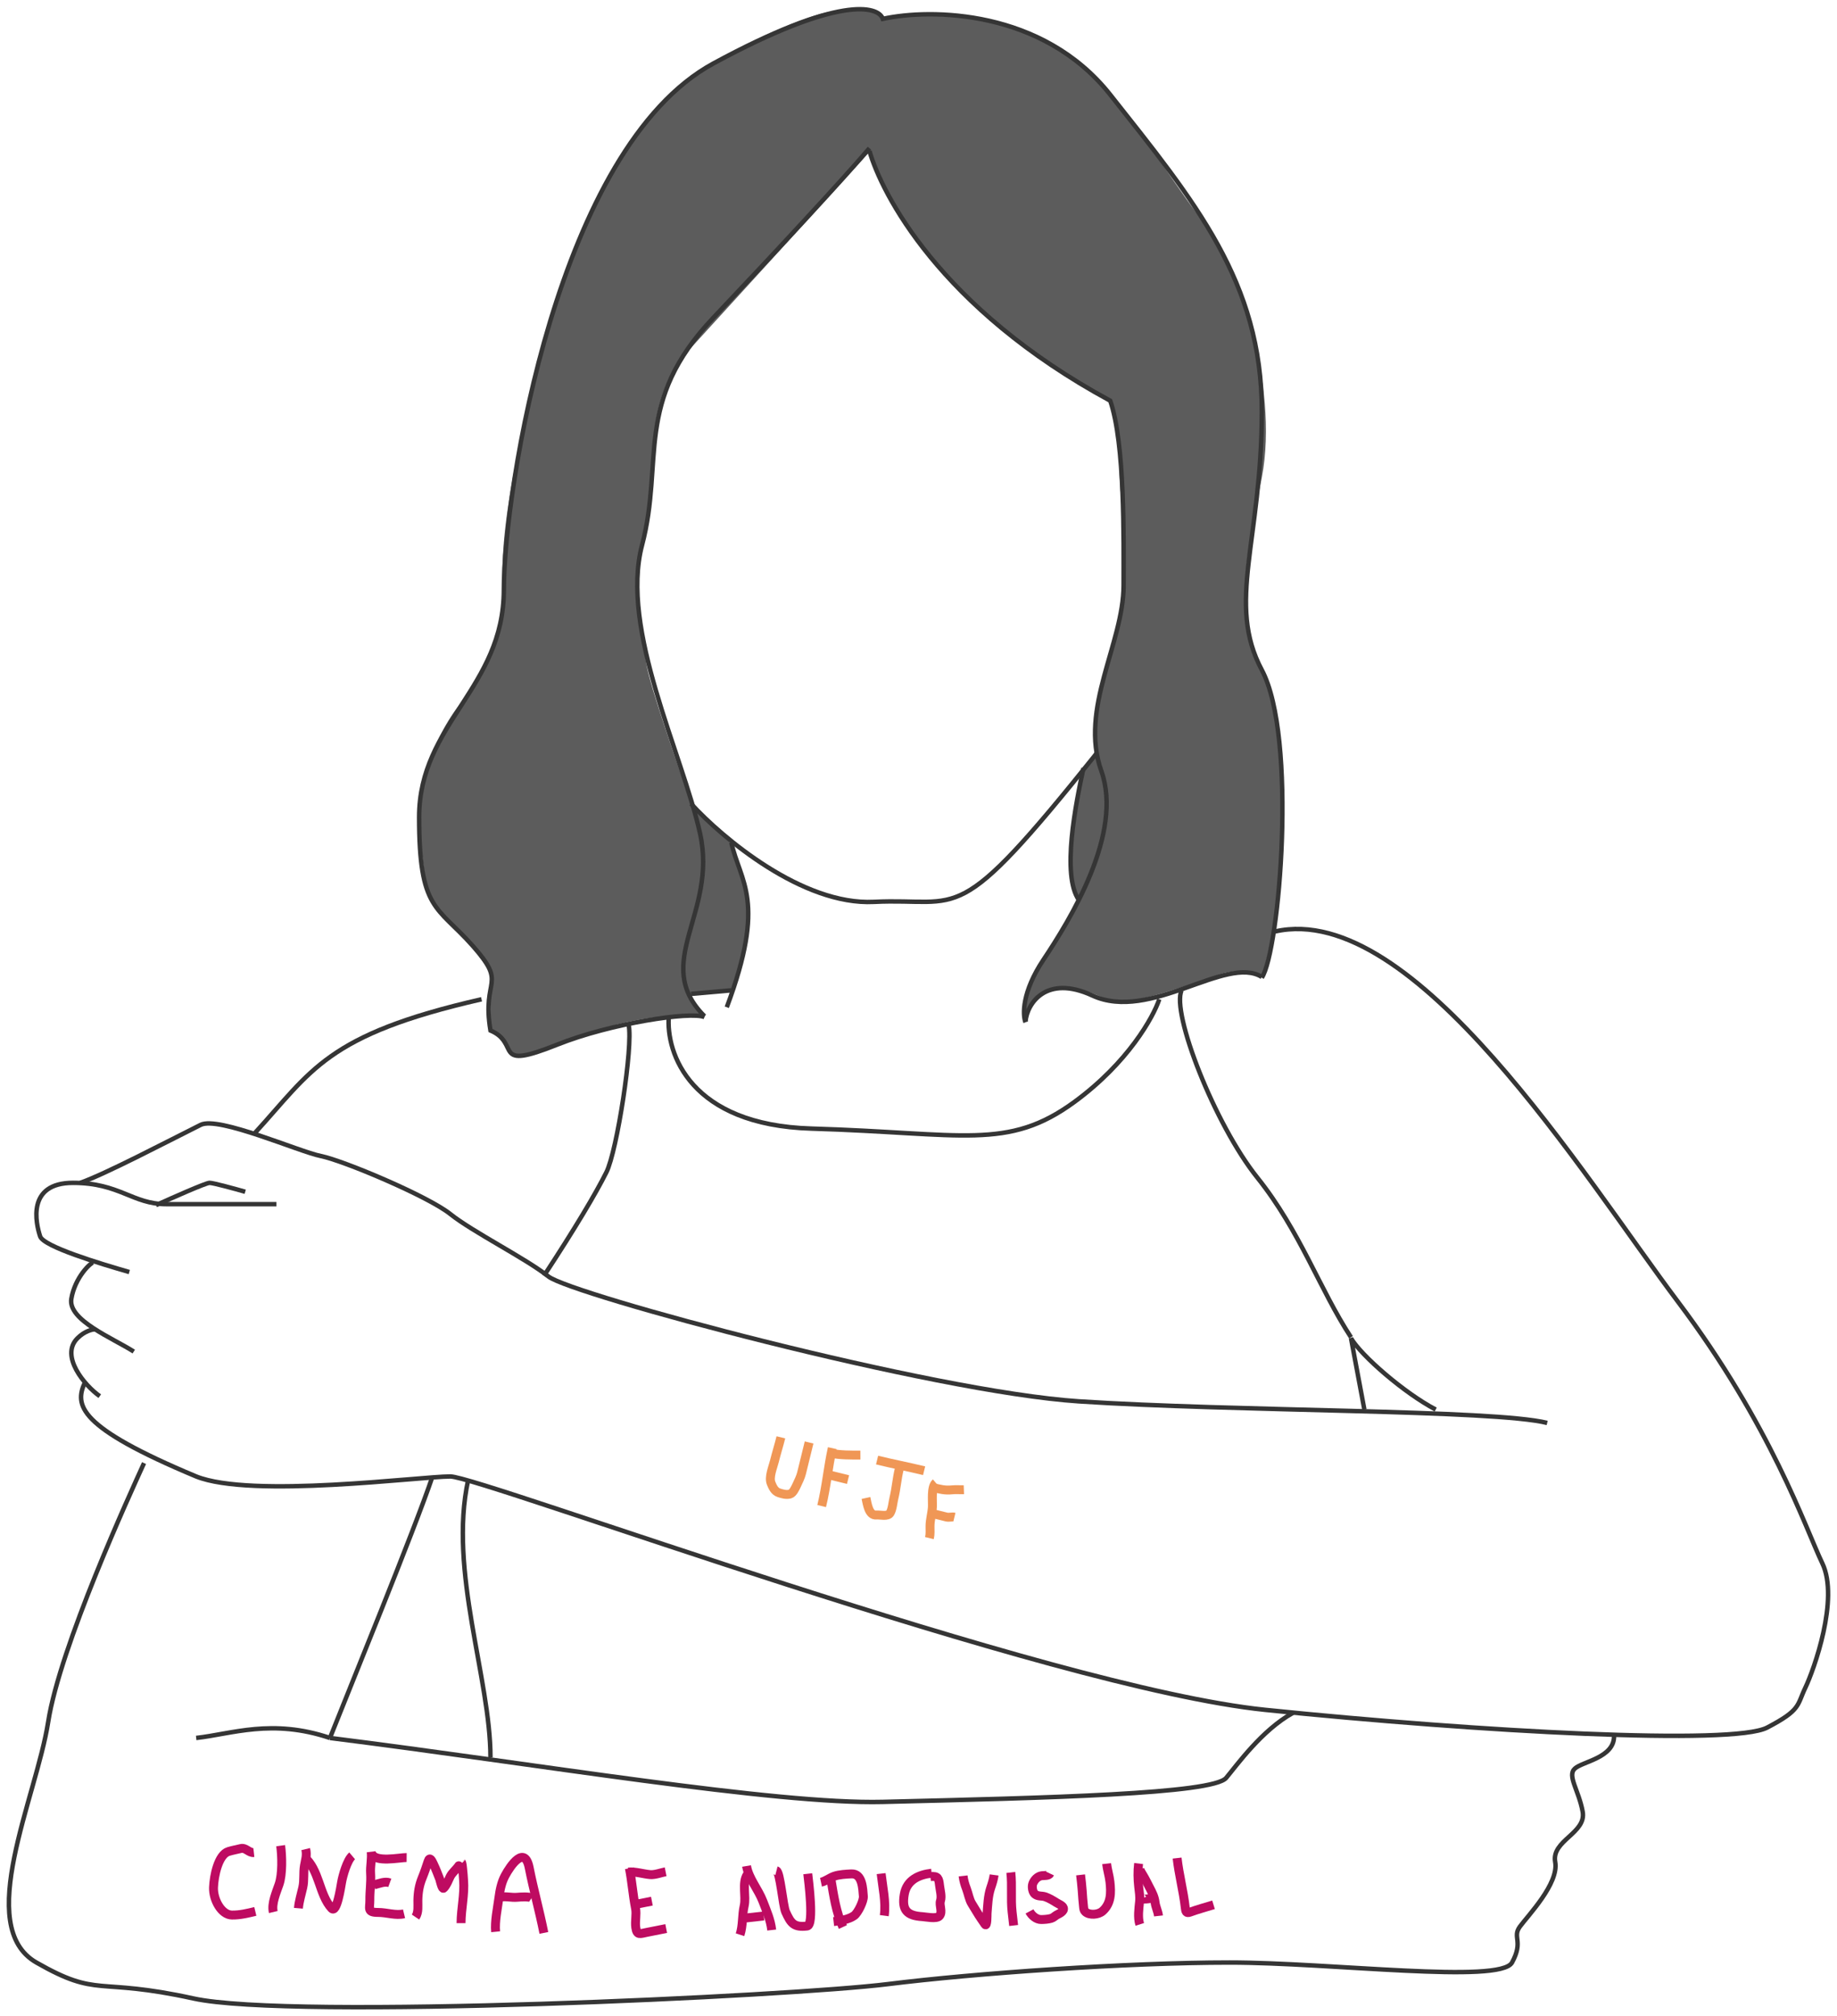 <svg width="206" height="226" viewBox="0 0 206 226" fill="none" xmlns="http://www.w3.org/2000/svg">
<path d="M92.5 1.428C96.519 0.529 98.167 1.2 99 2.033C119 0.033 124 10.533 126 12.533C128 14.533 132.5 22.033 135.5 25.533C138.5 29.033 143.5 43.033 141.5 53.533C139.5 64.033 139 65.428 140.5 73.428C142 75.428 142.634 78.598 143 80.428C145.216 91.526 143.074 104.382 141.5 109.533C140.833 109.033 138.8 108.333 136 109.533C128.006 112.198 126.467 112.577 124 111.928C123.227 111.725 122.813 111.391 121.5 111.033C117.1 109.833 115.333 112.866 115 114.533C114.419 113.178 115.107 110.886 116.5 108.428C117.986 105.805 120.226 102.993 121 100.928C119.8 99.328 120 90.928 121.5 86.428L123 83.929C122 81.429 125 71.928 126 67.033C126.7 63.604 125.5 56.428 125.5 51.428C125.5 47.428 124.833 48.262 124.5 44.928C123 43.762 114.187 39.351 109.5 34.429C99.5 23.928 99 20.428 97.5 17.033C92.5 22.533 81.4 34.733 77 39.533C71.5 45.533 74 54.928 72 60.533C71.302 62.49 71.425 64.509 71.5 66.428C71.628 69.681 72.186 72.646 72.5 74.533C72.9 76.933 76 85.866 77.5 90.033L81.5 94.033C82.5 95.033 84 100.429 84 102.929C84 104.929 82.667 109.262 82 110.929L77.5 111.533C77.5 112.333 78.333 113.262 79 113.929C75.5 113.929 72.061 113.491 64 116.533C61.569 117.45 58 118.929 57 117.929C56 116.057 55 115.429 55 115.429V109.533C55 108.033 49.5 102.533 48.5 101.033C47.5 99.533 47.5 96.033 47 93.033C46.5 90.033 48 83.533 51.5 79.033C55 74.533 56.5 70.033 56.5 68.033C56.5 66.033 55 60.533 61 38.533C67 16.533 74 12.428 75.5 10.533C78.002 7.372 88.5 2.324 92.5 1.428Z" fill="#5C5C5C"/>
<path d="M14.5 142.614C11.174 141.657 4.88 139.762 4.5 138.614C4.025 137.179 2.963 132.614 8.19 132.614C13.417 132.614 14.843 135.005 18.645 135.005C21.686 135.005 28.149 135.005 31 135.005" stroke="#353535" stroke-width="0.5"/>
<path d="M9 132.614C11.833 131.614 18.5 128.114 22.5 126.114C24.5 125.114 33.5 129.114 36 129.614C38.5 130.114 48 134.114 50.5 136.114C53 138.114 59 141.114 61.5 143.114C64 145.114 104.5 156.032 121 157.114C138.491 158.26 167.5 158.032 173.5 159.532M28.5 127.116C35 120.035 36.5 116.032 54 112.032" stroke="#353535" stroke-width="0.5"/>
<path d="M15 151.532C12.667 150.032 7.6 148.014 8 145.614C8.4 143.214 10.167 141.532 10.5 141.532" stroke="#353535" stroke-width="0.5"/>
<path d="M11.188 156.532C9.521 155.366 6.688 152.032 8.688 150.032C9.488 149.232 10.355 149.032 10.688 149.032" stroke="#353535" stroke-width="0.5"/>
<path d="M9.5 155.033C8.387 157.521 8.648 159.959 22 165.533C28.199 168.021 47.162 165.533 50.5 165.533C53.838 165.533 117.571 189.213 141.891 191.701C166.21 194.189 194.344 195.682 198.159 193.691C201.974 191.701 201.497 191.203 202.451 189.213C203.405 187.222 206.266 179.26 204.358 175.279C202.451 171.298 198.636 159.852 188.145 145.918C177.655 131.984 158.609 100.928 143 104.428" stroke="#353535" stroke-width="0.5"/>
<path d="M22 194.851C26 194.403 30.5 192.656 37 194.851M145 192.032C141.5 193.974 138.7 197.897 137.5 199.331C136 201.123 117.5 201.571 99 202.019C86.861 202.313 60.208 197.758 37 194.851M48.5 165.532C46.5 171.475 39 189.796 37 194.851" stroke="#353535" stroke-width="0.5"/>
<path d="M16.153 164.032C14.6 167.444 6.723 184.592 5.403 193.049C4.083 201.506 -2.959 216.003 4.083 220.03C11.124 224.057 10.684 221.641 21.686 224.057C32.689 226.473 88.681 223.806 99.583 222.446C109.265 221.238 126.429 220.03 137.871 220.03C149.313 220.03 168.237 222.446 169.558 220.03C170.878 217.614 169.558 217.211 170.438 216.003C171.318 214.795 174.839 211.17 174.399 208.754C173.959 206.338 177.919 205.533 177.479 203.116C177.039 200.7 175.719 199.089 176.599 198.284C177.479 197.479 181 197.076 181 194.66" stroke="#353535" stroke-width="0.5"/>
<path d="M141.5 109.614C143.5 106.614 145.5 82.614 141.5 75.114C137.5 67.614 141.5 60.614 141.5 46.114C141.5 31.614 134 22.614 124.5 10.614C116.9 1.014 104.333 0.947 99 2.114C98.5 0.614 94 -0.486 80 7.114C62.5 16.614 56.5 55.114 56.5 66.114C56.5 77.114 47 81.114 47 91.614C47 102.114 49 101.532 53 106.032C57 110.532 54 109.532 55 115.532C58.5 117.032 55 120.114 62.5 117.114C68.5 114.714 77.5 113.366 79 114.032" stroke="#353535" stroke-width="0.5"/>
<path d="M97.5 16.614C94.667 19.947 87.2 28.014 80 35.614C71 45.114 74.5 51.614 72 61.114C69.5 70.614 76.5 84.428 78.5 93.428C80.5 102.428 73 107.928 79 113.928" stroke="#353535" stroke-width="0.5"/>
<path d="M97.5 16.928C98.833 21.595 105.3 34.528 124.5 44.928C126.167 49.762 126 60.414 126 65.614C126 72.114 121 79.428 123.5 86.428C126 93.428 120 103.114 117 107.614C114.6 111.214 114.667 113.78 115 114.614" stroke="#353535" stroke-width="0.5"/>
<path d="M77.5 90.114C81 93.947 90 101.514 98 101.114C108 100.614 107 104.428 123 84.428" stroke="#353535" stroke-width="0.5"/>
<path d="M52.5 165.928C50.27 176.109 55 188.18 55 197.032" stroke="#353535" stroke-width="0.5"/>
<path d="M115 114.533C115.167 112.533 117.3 109.214 122.5 111.614C129 114.614 137.5 107.032 141.5 109.532" stroke="#353535" stroke-width="0.5"/>
<path d="M121.5 86.114C120.667 89.947 119 98.128 121 100.928" stroke="#353535" stroke-width="0.5"/>
<path d="M81.5 112.928C86 100.928 83 98.928 82 94.428" stroke="#353535" stroke-width="0.5"/>
<path d="M77.5 111.428L81.988 111.032" stroke="#353535" stroke-width="0.5"/>
<path d="M17.5 135.114C19.333 134.28 23.1 132.614 23.5 132.614C23.9 132.614 26.333 133.28 27.5 133.614" stroke="#353535" stroke-width="0.5"/>
<path d="M161 158.032C157.48 156.186 152.652 152.002 151.5 150.032L153 158.032" stroke="#353535" stroke-width="0.5"/>
<path d="M75 113.928C74.667 118.095 77.4 126.132 91 126.532C108 127.032 113 129.032 120.5 123.532C126.5 119.132 129.333 114.032 130 112.032" stroke="#353535" stroke-width="0.5"/>
<path d="M132.5 111.032C131.333 113.532 136.2 126.032 141 132.032C145.8 138.032 148 144.595 151.5 149.928" stroke="#353535" stroke-width="0.5"/>
<path d="M70.5 114.928C71 117.262 69.2 129.028 68 131.428C66.8 133.828 64.5 137.699 61 143.032" stroke="#353535" stroke-width="0.5"/>
<path d="M93.332 162.36C92.853 164.519 92.67 166.701 92.141 168.851" stroke="#F09756"/>
<path d="M93.191 162.933C94.199 163.148 95.448 163.139 96.483 163.135" stroke="#F09756"/>
<path d="M92.616 165.274L95.098 165.884" stroke="#F09756"/>
<path d="M98.355 163.696C100.108 164.127 101.885 164.463 103.63 164.891" stroke="#F09756"/>
<path d="M100.839 164.712C100.573 165.793 100.507 166.884 100.245 167.952C100.12 168.459 100.081 169.173 99.822 169.625C99.564 170.077 98.672 169.815 98.281 169.854C97.41 169.942 97.254 168.589 97.108 167.946" stroke="#F09756"/>
<path d="M104.937 166.243C104.393 166.701 104.598 168.353 104.558 168.973C104.513 169.686 104.291 170.4 104.291 171.112C104.292 171.568 104.331 172.002 104.222 172.445" stroke="#F09756"/>
<path d="M104.605 166.768C105.363 166.955 105.96 167.116 106.722 167.036C107.172 166.988 107.637 167.034 108.088 167.017" stroke="#F09756"/>
<path d="M104.689 169.725C105.166 169.842 105.643 169.96 106.121 170.077C106.456 170.16 106.739 170.027 107.027 170.097" stroke="#F09756"/>
<path d="M87.567 161.146C87.346 162.045 87.062 162.926 86.841 163.827C86.676 164.495 86.195 165.609 86.474 166.296C86.646 166.721 86.863 167.2 87.333 167.358C87.742 167.495 88.171 167.615 88.593 167.506C88.918 167.422 89.201 166.809 89.334 166.519C89.539 166.074 89.77 165.631 89.888 165.153C90.169 164.009 90.45 162.865 90.731 161.721" stroke="#F09756"/>
<path d="M28.468 207.701C27.928 207.76 27.56 207.115 27.012 207.246C26.551 207.358 26.077 207.443 25.623 207.581C24.476 207.928 23.991 210.326 23.943 211.606C23.891 212.972 24.825 214.692 26.009 214.706C26.91 214.718 27.758 214.509 28.631 214.299" stroke="#BE0B61"/>
<path d="M31.472 206.928C31.634 208.111 31.681 210.115 31.302 211.238C30.999 212.134 30.418 213.414 30.647 214.368" stroke="#BE0B61"/>
<path d="M34.281 207.312C34.444 207.987 34.263 208.487 34.144 209.155C33.998 209.978 34.14 210.78 33.954 211.614C33.783 212.381 33.531 213.168 33.464 213.945" stroke="#BE0B61"/>
<path d="M34.084 208.164C35.835 209.612 35.761 212.402 37.188 213.954C37.752 214.568 38.205 211.626 38.301 211.06C38.432 210.291 38.93 208.542 39.492 208.069" stroke="#BE0B61"/>
<path d="M41.622 207.608C41.721 208.394 41.504 209.232 41.559 210.037C41.625 211.008 41.462 212.046 41.474 213.029C41.486 213.962 41.12 214.415 42.411 214.413C43.363 214.411 44.376 214.789 45.308 214.565" stroke="#BE0B61"/>
<path d="M41.956 211.316C42.528 211.178 43.153 210.889 43.712 211.094" stroke="#BE0B61"/>
<path d="M41.668 207.798C42.054 208.866 44.81 208.252 45.601 208.259" stroke="#BE0B61"/>
<path d="M55.58 216.579C55.468 215.418 55.787 213.971 55.942 212.809C56.056 211.948 56.216 211.08 56.631 210.302C57.277 209.092 58.842 206.865 59.345 209.411C59.834 211.885 60.502 214.254 60.987 216.706" stroke="#BE0B61"/>
<path d="M56.01 212.707C56.723 212.566 57.31 212.774 58.004 212.711C58.385 212.676 59.357 212.619 59.615 212.791" stroke="#BE0B61"/>
<path d="M70.58 209.459C70.875 210.951 70.973 212.457 71.269 213.952C71.407 214.651 71.192 215.387 71.294 216.096C71.426 217.014 71.751 216.803 72.554 216.644C73.272 216.502 73.989 216.36 74.707 216.218" stroke="#BE0B61"/>
<path d="M71.376 213.488L73.103 213.146" stroke="#BE0B61"/>
<path d="M70.464 209.881C71.252 209.814 72.149 210.108 72.913 210.172C73.443 210.216 74.122 209.955 74.644 209.852" stroke="#BE0B61"/>
<path d="M83.797 210.171C83.183 211.104 83.695 212.612 83.453 213.675C83.208 214.751 83.33 215.85 82.986 216.913" stroke="#BE0B61"/>
<path d="M83.716 209.208C83.957 210.611 85.037 211.822 85.545 213.157C85.958 214.244 86.409 215.224 86.54 216.387" stroke="#BE0B61"/>
<path d="M83.513 215.05L85.65 214.808" stroke="#BE0B61"/>
<path d="M87.069 209.742C87.48 209.846 87.799 213.679 88.097 214.341C88.697 215.67 89.041 216.104 90.513 215.937C91.319 215.846 90.671 210.867 90.582 210.076" stroke="#BE0B61"/>
<path d="M93.186 210.712C93.491 212.539 93.752 214.388 94.522 216.048" stroke="#BE0B61"/>
<path d="M92.066 211.026C92.578 210.916 93.046 210.521 93.554 210.35C94.123 210.158 94.874 210.118 95.476 210.091C96.72 210.037 96.746 211.754 96.817 212.602C96.86 213.11 96.222 214.457 95.782 214.771C95.176 215.204 94.208 215.356 93.48 215.439" stroke="#BE0B61"/>
<path d="M98.81 210.059C98.984 211.596 99.366 213.238 99.161 214.775" stroke="#BE0B61"/>
<path d="M104.474 210.014C103.043 210.176 101.688 210.772 101.408 212.373C101.095 214.159 101.715 214.782 103.45 214.886C103.839 214.909 105.025 215.171 105.342 214.814C105.745 214.359 105.297 213.631 105.465 213.113C105.629 212.606 105.419 211.902 105.36 211.377C105.271 210.593 105.19 210.299 104.334 210.396" stroke="#BE0B61"/>
<path d="M108 210.318C108.057 210.822 108.199 211.297 108.382 211.771C108.58 212.285 108.69 212.986 108.979 213.438C109.343 214.008 109.656 214.585 110.042 215.142C110.181 215.342 110.314 215.54 110.451 215.741C110.71 216.123 110.68 214.642 110.689 214.527C110.761 213.605 110.794 212.563 111.091 211.678C111.251 211.204 111.413 210.704 111.479 210.21" stroke="#BE0B61"/>
<path d="M113.352 209.928C113.52 211.41 113.33 212.882 113.497 214.357C113.554 214.864 113.612 215.371 113.669 215.877" stroke="#BE0B61"/>
<path d="M117.744 210.048C117.614 210.319 117.097 210.264 116.829 210.294C116.363 210.347 115.973 210.76 115.815 211.193C115.698 211.513 115.777 212.132 116.058 212.361C116.404 212.643 116.821 212.531 117.196 212.655C117.636 212.802 118.075 213.069 118.466 213.315C118.671 213.444 119.167 213.644 119.244 213.9C119.369 214.312 118.75 214.555 118.499 214.697C118.286 214.818 118.13 215.003 117.885 215.075C117.547 215.175 117.119 215.205 116.768 215.209C116.211 215.217 115.695 214.762 115.446 214.298" stroke="#BE0B61"/>
<path d="M121.174 210.201C121.239 210.777 121.316 211.352 121.354 211.93C121.394 212.558 121.44 213.183 121.511 213.809C121.536 214.026 121.546 214.187 121.714 214.34C122.18 214.764 123.176 214.673 123.633 214.269C124.608 213.409 124.606 212.196 124.468 210.976C124.389 210.277 124.173 209.631 124.095 208.944" stroke="#BE0B61"/>
<path d="M127.682 208.928C127.574 209.805 127.595 210.677 127.694 211.555C127.756 212.099 127.849 212.643 127.793 213.191C127.711 213.98 127.569 214.99 127.813 215.753" stroke="#BE0B61"/>
<path d="M127.824 209.553C127.885 209.789 128.024 209.997 128.15 210.201C128.434 210.659 128.66 211.143 128.909 211.62C129.187 212.154 129.458 212.661 129.527 213.272C129.586 213.792 129.855 214.276 129.914 214.803" stroke="#BE0B61"/>
<path d="M128.042 212.811C128.116 213.065 129.415 212.767 129.645 212.741" stroke="#BE0B61"/>
<path d="M132 208.318C132.213 210.199 132.701 211.998 132.915 213.879C132.96 214.284 133.006 214.544 133.439 214.386C134.318 214.066 135.185 213.832 136.084 213.556" stroke="#BE0B61"/>
<path d="M46.596 214.932C46.956 214.394 46.849 213.691 46.859 213.079C46.874 212.173 47.003 211.374 47.343 210.54C47.595 209.923 47.813 209.289 48.015 208.662C48.196 208.101 48.438 208.635 48.598 208.969C48.868 209.536 49.093 210.112 49.315 210.694C49.342 210.766 49.58 211.872 49.754 211.69C50.086 211.342 50.262 210.849 50.465 210.423C50.687 209.955 51.158 209.608 51.445 209.18C51.465 209.149 51.72 208.738 51.723 208.744C51.844 208.943 51.851 209.321 51.882 209.546C51.937 209.951 51.949 210.36 51.982 210.766C52.117 212.402 51.704 213.996 51.701 215.612" stroke="#BE0B61"/>
</svg>
